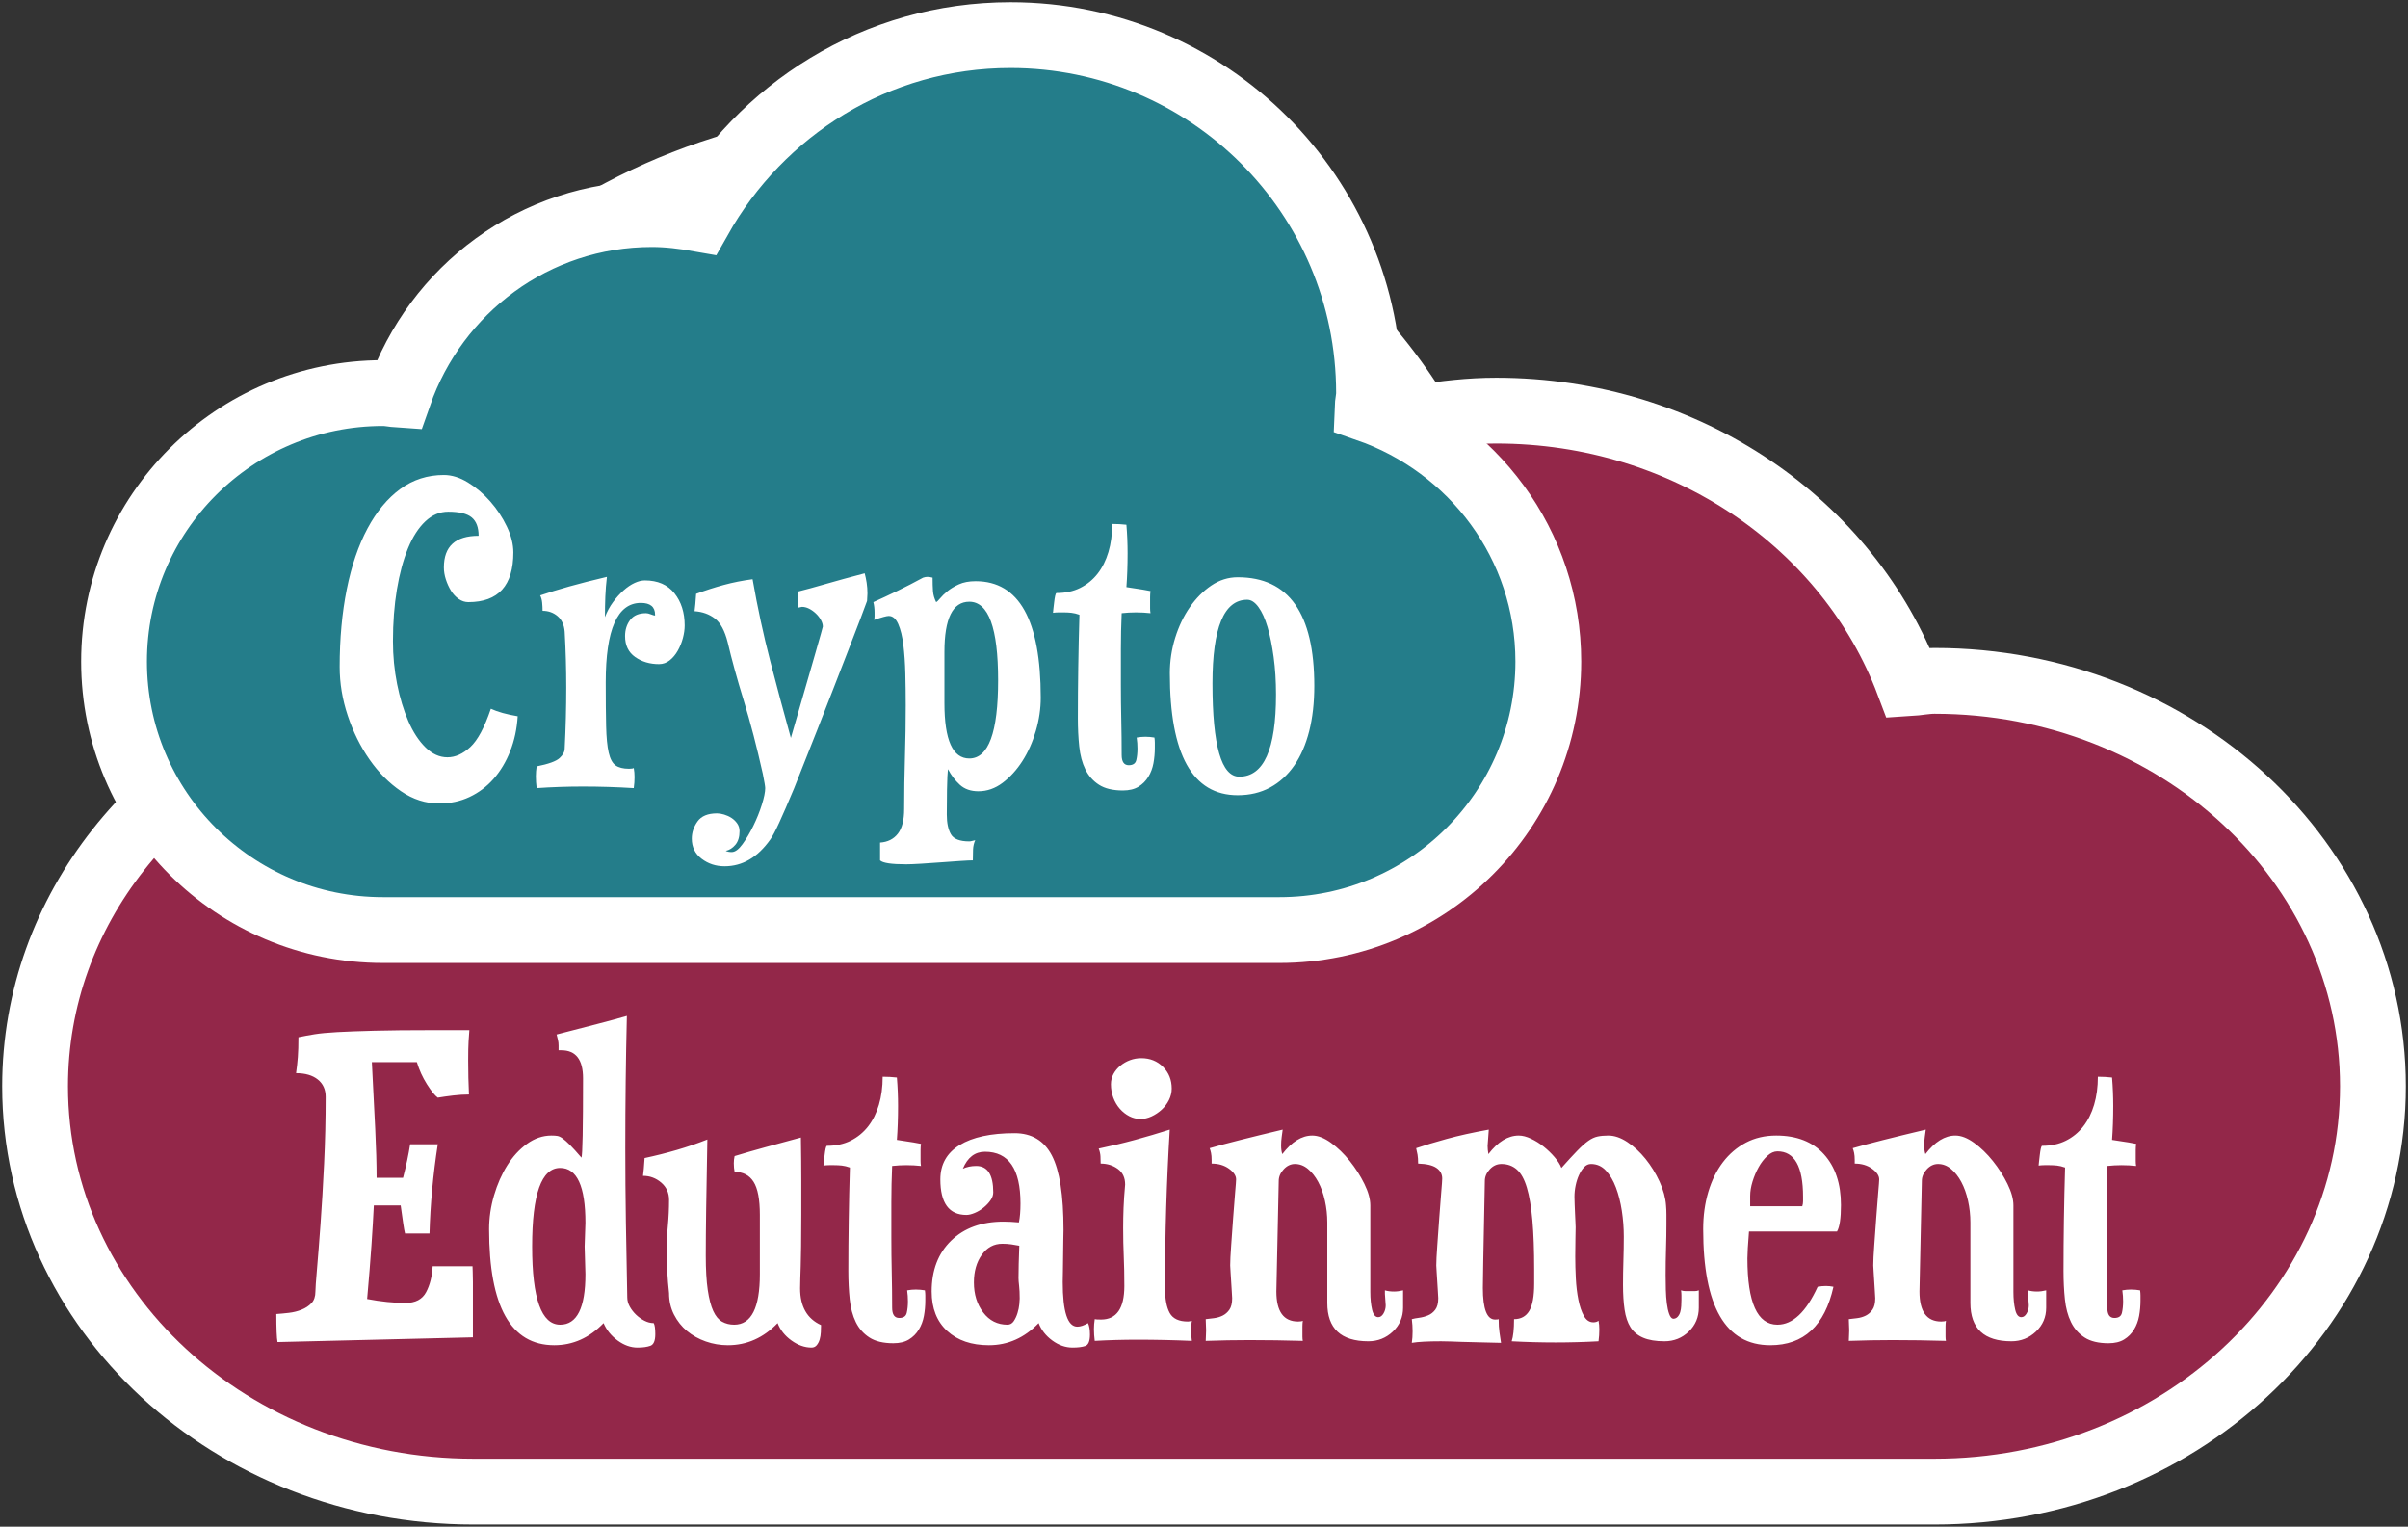 <?xml version="1.0" encoding="UTF-8"?>
<svg width="549px" height="348px" viewBox="0 0 549 348" version="1.1" xmlns="http://www.w3.org/2000/svg" xmlns:xlink="http://www.w3.org/1999/xlink">
    <rect x="0" y="0" width="549" height="348" fill="#333333" stroke="none"/>
    <!-- Generator: Sketch 45.2 (43514) - http://www.bohemiancoding.com/sketch -->
    <title>ce-logo</title>
    <desc>Created with Sketch.</desc>
    <defs></defs>
    <g id="Page-1" stroke="none" stroke-width="1" fill="none" fill-rule="evenodd">
        <g id="ce-logo" transform="translate(8, 8)">
            <g id="cloud" transform="translate(0, 24)" stroke="#FFFFFF" fill-rule="nonzero" stroke-width="15" fill="#932749">
                <path d="M333.125,0 C283.221,0 240.247,25.687 217.41,63.225 C211.717,62.292 205.893,61.6 199.875,61.6 C156.217,61.6 119.489,87.648 105.891,123.742 C103.907,123.622 101.987,123.2 99.938,123.2 C44.764,123.2 0,164.588 0,215.6 C0,266.613 44.764,308 99.938,308 L433.062,308 C488.236,308 533,266.613 533,215.6 C533,175.235 504.827,141.247 465.789,128.674 C465.854,126.809 466.375,125.065 466.375,123.2 C466.375,55.164 406.712,0 333.125,0 L333.125,0 Z" id="Shape-Copy" transform="translate(266.5, 154) scale(-1, 1) translate(-266.5, -154) "></path>
            </g>
            <path d="M222.375,0 C191.758,0 165.393,17.014 151.383,41.876 C147.89,41.258 144.317,40.8 140.625,40.8 C113.84,40.8 91.307,58.053 82.965,81.959 C81.748,81.879 80.57,81.6 79.312,81.6 C45.463,81.6 18,109.013 18,142.8 C18,176.588 45.463,204 79.312,204 L283.688,204 C317.537,204 345,176.588 345,142.8 C345,116.065 327.716,93.553 303.765,85.225 C303.806,83.991 304.125,82.835 304.125,81.6 C304.125,36.537 267.521,0 222.375,0 L222.375,0 Z" id="Shape" stroke="#FFFFFF" stroke-width="15" fill="#247D8A" fill-rule="nonzero"></path>
            <path d="M110.03,155.26 C109.85,158.14 109.28,160.795 108.32,163.225 C107.36,165.655 106.1,167.755 104.54,169.525 C102.98,171.295 101.15,172.675 99.05,173.665 C96.95,174.655 94.64,175.15 92.12,175.15 C89.06,175.15 86.165,174.22 83.435,172.36 C80.705,170.5 78.305,168.085 76.235,165.115 C74.165,162.145 72.515,158.815 71.285,155.125 C70.055,151.435 69.44,147.73 69.44,144.01 C69.44,137.59 69.98,131.695 71.06,126.325 C72.14,120.955 73.715,116.335 75.785,112.465 C77.855,108.595 80.345,105.595 83.255,103.465 C86.165,101.335 89.48,100.27 93.2,100.27 C95,100.27 96.83,100.84 98.69,101.98 C100.55,103.12 102.245,104.56 103.775,106.3 C105.305,108.04 106.565,109.945 107.555,112.015 C108.545,114.085 109.04,116.05 109.04,117.91 C109.04,125.47 105.62,129.25 98.78,129.25 C98,129.25 97.265,129.01 96.575,128.53 C95.885,128.05 95.3,127.42 94.82,126.64 C94.34,125.86 93.95,125.005 93.65,124.075 C93.35,123.145 93.2,122.23 93.2,121.33 C93.2,116.53 95.84,114.13 101.12,114.13 C101.12,112.21 100.595,110.815 99.545,109.945 C98.495,109.075 96.71,108.64 94.19,108.64 C92.27,108.64 90.53,109.375 88.97,110.845 C87.41,112.315 86.09,114.37 85.01,117.01 C83.93,119.65 83.09,122.77 82.49,126.37 C81.89,129.97 81.59,133.9 81.59,138.16 C81.59,141.52 81.905,144.775 82.535,147.925 C83.165,151.075 84.02,153.895 85.1,156.385 C86.18,158.875 87.485,160.87 89.015,162.37 C90.545,163.87 92.21,164.62 94.01,164.62 C95.81,164.62 97.55,163.84 99.23,162.28 C100.91,160.72 102.47,157.81 103.91,153.55 C105.47,154.27 107.51,154.84 110.03,155.26 Z M136.49,167.05 C136.55,167.41 136.595,167.755 136.625,168.085 C136.655,168.415 136.67,168.76 136.67,169.12 C136.67,169.54 136.655,169.96 136.625,170.38 C136.595,170.8 136.55,171.22 136.49,171.64 C134.57,171.52 132.635,171.43 130.685,171.37 C128.735,171.31 126.8,171.28 124.88,171.28 C123.14,171.28 121.385,171.31 119.615,171.37 C117.845,171.43 116.09,171.52 114.35,171.64 C114.29,171.16 114.245,170.71 114.215,170.29 C114.185,169.87 114.17,169.42 114.17,168.94 C114.17,168.58 114.185,168.205 114.215,167.815 C114.245,167.425 114.29,167.05 114.35,166.69 C117.05,166.15 118.79,165.52 119.57,164.8 C120.35,164.08 120.74,163.36 120.74,162.64 C120.86,160.3 120.95,157.96 121.01,155.62 C121.07,153.28 121.1,150.97 121.1,148.69 C121.1,146.59 121.07,144.475 121.01,142.345 C120.95,140.215 120.86,138.1 120.74,136 C120.62,134.44 120.08,133.255 119.12,132.445 C118.16,131.635 117.02,131.23 115.7,131.23 C115.7,130.63 115.67,130.015 115.61,129.385 C115.55,128.755 115.4,128.2 115.16,127.72 C117.08,127.06 119.27,126.385 121.73,125.695 C124.19,125.005 127.07,124.27 130.37,123.49 C130.19,124.99 130.07,126.475 130.01,127.945 C129.95,129.415 129.92,130.99 129.92,132.67 C130.4,131.41 131.015,130.27 131.765,129.25 C132.515,128.23 133.31,127.345 134.15,126.595 C134.99,125.845 135.83,125.275 136.67,124.885 C137.51,124.495 138.29,124.3 139.01,124.3 C141.95,124.3 144.2,125.275 145.76,127.225 C147.32,129.175 148.1,131.62 148.1,134.56 C148.1,135.46 147.965,136.42 147.695,137.44 C147.425,138.46 147.035,139.42 146.525,140.32 C146.015,141.22 145.4,141.955 144.68,142.525 C143.96,143.095 143.15,143.38 142.25,143.38 C140.15,143.38 138.335,142.84 136.805,141.76 C135.275,140.68 134.51,139.09 134.51,136.99 C134.51,135.55 134.9,134.32 135.68,133.3 C136.46,132.28 137.66,131.77 139.28,131.77 C139.58,131.77 139.955,131.86 140.405,132.04 C140.855,132.22 141.17,132.31 141.35,132.31 L141.35,132.13 C141.35,130.33 140.27,129.43 138.11,129.43 C132.77,129.43 130.1,135.46 130.1,147.52 C130.1,151.6 130.13,154.93 130.19,157.51 C130.25,160.09 130.445,162.1 130.775,163.54 C131.105,164.98 131.63,165.955 132.35,166.465 C133.07,166.975 134.09,167.23 135.41,167.23 C136.01,167.23 136.37,167.17 136.49,167.05 Z M163.58,124.03 C164.72,130.51 166.055,136.705 167.585,142.615 C169.115,148.525 170.69,154.39 172.31,160.21 C177.17,143.47 179.6,135.01 179.6,134.83 C179.6,134.35 179.45,133.84 179.15,133.3 C178.85,132.76 178.46,132.265 177.98,131.815 C177.5,131.365 176.99,131.005 176.45,130.735 C175.91,130.465 175.37,130.33 174.83,130.33 C174.77,130.33 174.5,130.39 174.02,130.51 L174.02,126.82 C175.7,126.4 177.785,125.83 180.275,125.11 C182.765,124.39 185.72,123.58 189.14,122.68 C189.32,123.34 189.47,124.06 189.59,124.84 C189.71,125.62 189.77,126.43 189.77,127.27 C189.77,127.57 189.755,127.855 189.725,128.125 C189.695,128.395 189.68,128.68 189.68,128.98 C189.5,129.52 189.02,130.81 188.24,132.85 C187.46,134.89 186.53,137.305 185.45,140.095 C184.37,142.885 183.2,145.9 181.94,149.14 C180.68,152.38 179.465,155.485 178.295,158.455 C177.125,161.425 176.06,164.11 175.1,166.51 C174.14,168.91 173.45,170.65 173.03,171.73 C171.65,175.03 170.525,177.625 169.655,179.515 C168.785,181.405 168.11,182.68 167.63,183.34 C164.75,187.42 161.27,189.46 157.19,189.46 C155.21,189.46 153.47,188.89 151.97,187.75 C150.47,186.61 149.72,185.08 149.72,183.16 C149.72,181.78 150.155,180.475 151.025,179.245 C151.895,178.015 153.38,177.4 155.48,177.4 C155.96,177.4 156.5,177.49 157.1,177.67 C157.7,177.85 158.255,178.105 158.765,178.435 C159.275,178.765 159.71,179.185 160.07,179.695 C160.43,180.205 160.61,180.79 160.61,181.45 C160.61,182.77 160.295,183.805 159.665,184.555 C159.035,185.305 158.3,185.77 157.46,185.95 C157.82,186.13 158.27,186.22 158.81,186.22 C159.59,186.22 160.415,185.62 161.285,184.42 C162.155,183.22 162.98,181.825 163.76,180.235 C164.54,178.645 165.185,177.04 165.695,175.42 C166.205,173.8 166.46,172.54 166.46,171.64 C166.46,171.28 166.28,170.2 165.92,168.4 C164.54,162.22 163.085,156.64 161.555,151.66 C160.025,146.68 158.81,142.27 157.91,138.43 C157.25,135.79 156.275,133.975 154.985,132.985 C153.695,131.995 152.15,131.44 150.35,131.32 C150.41,130.9 150.47,130.36 150.53,129.7 C150.59,129.04 150.65,128.26 150.71,127.36 C152.81,126.58 154.91,125.905 157.01,125.335 C159.11,124.765 161.3,124.33 163.58,124.03 Z M192.65,184.06 C194.39,183.94 195.74,183.265 196.7,182.035 C197.66,180.805 198.14,178.93 198.14,176.41 C198.14,172.45 198.2,168.49 198.32,164.53 C198.44,160.57 198.5,156.64 198.5,152.74 C198.5,150.34 198.47,147.94 198.41,145.54 C198.35,143.14 198.2,140.965 197.96,139.015 C197.72,137.065 197.33,135.475 196.79,134.245 C196.25,133.015 195.53,132.4 194.63,132.4 C194.15,132.4 193.04,132.7 191.3,133.3 C191.36,133 191.39,132.715 191.39,132.445 L191.39,131.59 C191.39,130.75 191.3,129.97 191.12,129.25 C192.86,128.47 194.69,127.615 196.61,126.685 C198.53,125.755 200.48,124.75 202.46,123.67 C202.82,123.55 203.15,123.49 203.45,123.49 C203.63,123.49 203.81,123.505 203.99,123.535 C204.17,123.565 204.38,123.61 204.62,123.67 C204.62,124.87 204.65,125.89 204.71,126.73 C204.77,127.57 205.01,128.41 205.43,129.25 C205.61,129.19 205.91,128.905 206.33,128.395 C206.75,127.885 207.305,127.345 207.995,126.775 C208.685,126.205 209.555,125.68 210.605,125.2 C211.655,124.72 212.93,124.48 214.43,124.48 C224.33,124.48 229.28,133.33 229.28,151.03 C229.28,153.55 228.905,156.085 228.155,158.635 C227.405,161.185 226.385,163.465 225.095,165.475 C223.805,167.485 222.305,169.135 220.595,170.425 C218.885,171.715 217.04,172.36 215.06,172.36 C213.32,172.36 211.91,171.865 210.83,170.875 C209.75,169.885 208.85,168.7 208.13,167.32 C208.13,167.44 208.115,167.59 208.085,167.77 C208.055,167.95 208.025,168.37 207.995,169.03 C207.965,169.69 207.935,170.695 207.905,172.045 C207.875,173.395 207.86,175.27 207.86,177.67 C207.86,179.59 208.175,181.09 208.805,182.17 C209.435,183.25 210.83,183.79 212.99,183.79 C213.17,183.79 213.365,183.76 213.575,183.7 C213.785,183.64 214.04,183.58 214.34,183.52 C214.04,184.18 213.875,184.9 213.845,185.68 C213.815,186.46 213.8,187.27 213.8,188.11 C213.26,188.11 212.315,188.155 210.965,188.245 C209.615,188.335 208.145,188.44 206.555,188.56 C204.965,188.68 203.435,188.785 201.965,188.875 C200.495,188.965 199.37,189.01 198.59,189.01 C195.23,189.01 193.25,188.71 192.65,188.11 L192.65,184.06 Z M207.32,152.29 C207.32,160.69 209.21,164.89 212.99,164.89 C217.37,164.89 219.56,158.95 219.56,147.07 C219.56,135.13 217.37,129.16 212.99,129.16 C209.21,129.16 207.32,132.97 207.32,140.59 L207.32,152.29 Z M247.73,131.77 C247.61,134.53 247.55,137.26 247.55,139.96 L247.55,148.06 C247.55,150.76 247.58,153.43 247.64,156.07 C247.7,158.71 247.73,161.38 247.73,164.08 C247.73,165.64 248.27,166.42 249.35,166.42 C250.31,166.42 250.88,166.03 251.06,165.25 C251.24,164.47 251.33,163.6 251.33,162.64 C251.33,162.16 251.315,161.74 251.285,161.38 C251.255,161.02 251.21,160.6 251.15,160.12 C251.45,160.06 251.78,160.015 252.14,159.985 C252.5,159.955 252.83,159.94 253.13,159.94 C253.49,159.94 253.835,159.955 254.165,159.985 C254.495,160.015 254.84,160.06 255.2,160.12 C255.26,160.54 255.29,160.93 255.29,161.29 L255.29,162.46 C255.29,163.66 255.185,164.83 254.975,165.97 C254.765,167.11 254.375,168.145 253.805,169.075 C253.235,170.005 252.485,170.755 251.555,171.325 C250.625,171.895 249.44,172.18 248,172.18 C245.72,172.18 243.905,171.745 242.555,170.875 C241.205,170.005 240.17,168.835 239.45,167.365 C238.73,165.895 238.265,164.155 238.055,162.145 C237.845,160.135 237.74,157.99 237.74,155.71 C237.74,151.93 237.77,148.06 237.83,144.1 C237.89,140.14 237.98,136.15 238.1,132.13 C237.44,131.89 236.825,131.74 236.255,131.68 C235.685,131.62 235.1,131.59 234.5,131.59 L233.375,131.59 C232.985,131.59 232.55,131.62 232.07,131.68 C232.07,131.56 232.1,131.26 232.16,130.78 C232.22,130.3 232.28,129.79 232.34,129.25 C232.4,128.71 232.475,128.23 232.565,127.81 C232.655,127.39 232.76,127.18 232.88,127.18 C234.92,127.18 236.72,126.79 238.28,126.01 C239.84,125.23 241.16,124.15 242.24,122.77 C243.32,121.39 244.145,119.74 244.715,117.82 C245.285,115.9 245.57,113.77 245.57,111.43 C246.11,111.43 246.665,111.445 247.235,111.475 C247.805,111.505 248.33,111.55 248.81,111.61 C248.99,113.77 249.08,115.93 249.08,118.09 C249.08,120.85 248.99,123.43 248.81,125.83 C249.47,125.95 250.25,126.07 251.15,126.19 C252.05,126.31 253.1,126.49 254.3,126.73 C254.24,127.21 254.21,127.675 254.21,128.125 L254.21,130.645 C254.21,131.035 254.24,131.41 254.3,131.77 C253.76,131.71 253.22,131.665 252.68,131.635 C252.14,131.605 251.57,131.59 250.97,131.59 C250.43,131.59 249.89,131.605 249.35,131.635 C248.81,131.665 248.27,131.71 247.73,131.77 Z M274.19,173.26 C263.87,173.26 258.71,163.99 258.71,145.45 C258.71,142.69 259.115,140.005 259.925,137.395 C260.735,134.785 261.845,132.46 263.255,130.42 C264.665,128.38 266.3,126.73 268.16,125.47 C270.02,124.21 272.03,123.58 274.19,123.58 C285.83,123.58 291.65,131.83 291.65,148.33 C291.65,152.17 291.26,155.62 290.48,158.68 C289.7,161.74 288.56,164.35 287.06,166.51 C285.56,168.67 283.73,170.335 281.57,171.505 C279.41,172.675 276.95,173.26 274.19,173.26 Z M274.55,169.03 C280.13,169.03 282.92,162.79 282.92,150.31 C282.92,147.25 282.74,144.4 282.38,141.76 C282.02,139.12 281.555,136.84 280.985,134.92 C280.415,133 279.725,131.485 278.915,130.375 C278.105,129.265 277.25,128.71 276.35,128.71 C271.07,128.71 268.43,135.07 268.43,147.79 C268.43,161.95 270.47,169.03 274.55,169.03 Z" id="Crypto" fill="#FFFFFF"></path>
            <path d="M55.27,297.91 C55.09,296.95 55,294.82 55,291.52 C55.9,291.46 56.86,291.37 57.88,291.25 C58.9,291.13 59.86,290.89 60.76,290.53 C61.66,290.17 62.41,289.675 63.01,289.045 C63.61,288.415 63.91,287.53 63.91,286.39 C63.91,285.73 64.03,284.02 64.27,281.26 C64.51,278.5 64.78,275.065 65.08,270.955 C65.38,266.845 65.65,262.285 65.89,257.275 C66.13,252.265 66.25,247.18 66.25,242.02 C66.25,240.34 65.65,239.02 64.45,238.06 C63.25,237.1 61.6,236.62 59.5,236.62 C59.68,235.36 59.815,234.13 59.905,232.93 C59.995,231.73 60.04,230.23 60.04,228.43 C61.18,228.19 62.395,227.965 63.685,227.755 C64.975,227.545 66.715,227.38 68.905,227.26 C71.095,227.14 73.915,227.035 77.365,226.945 C80.815,226.855 85.27,226.81 90.73,226.81 L99.01,226.81 C98.95,227.53 98.89,228.385 98.83,229.375 C98.77,230.365 98.74,231.82 98.74,233.74 C98.74,235.06 98.755,236.365 98.785,237.655 C98.815,238.945 98.86,240.22 98.92,241.48 C97.78,241.48 96.58,241.555 95.32,241.705 C94.06,241.855 92.89,242.02 91.81,242.2 C91.15,241.72 90.325,240.7 89.335,239.14 C88.345,237.58 87.58,235.9 87.04,234.1 L76.78,234.1 C77.08,239.92 77.335,244.99 77.545,249.31 C77.755,253.63 77.86,257.35 77.86,260.47 L83.89,260.47 C84.61,257.71 85.15,255.16 85.51,252.82 L91.81,252.82 C90.73,259.78 90.1,266.56 89.92,273.16 L84.34,273.16 C84.22,272.68 84.085,271.93 83.935,270.91 C83.785,269.89 83.59,268.51 83.35,266.77 L77.23,266.77 C77.11,269.29 76.93,272.305 76.69,275.815 C76.45,279.325 76.12,283.42 75.7,288.1 C77.26,288.4 78.79,288.625 80.29,288.775 C81.79,288.925 83.17,289 84.43,289 C86.71,289 88.285,288.175 89.155,286.525 C90.025,284.875 90.52,282.91 90.64,280.63 L99.73,280.63 C99.73,280.99 99.745,281.41 99.775,281.89 C99.805,282.37 99.82,283.15 99.82,284.23 L99.82,296.83 L55.27,297.91 Z M134.92,223.57 C134.8,228.55 134.71,233.53 134.65,238.51 C134.59,243.49 134.56,248.53 134.56,253.63 C134.56,259.27 134.605,264.91 134.695,270.55 C134.785,276.19 134.89,281.92 135.01,287.74 C135.01,288.46 135.205,289.165 135.595,289.855 C135.985,290.545 136.465,291.16 137.035,291.7 C137.605,292.24 138.235,292.69 138.925,293.05 C139.615,293.41 140.32,293.59 141.04,293.59 C141.28,294.01 141.4,294.85 141.4,296.11 C141.4,297.61 141.025,298.495 140.275,298.765 C139.525,299.035 138.55,299.17 137.35,299.17 C135.79,299.17 134.275,298.63 132.805,297.55 C131.335,296.47 130.27,295.15 129.61,293.59 C126.37,296.95 122.62,298.63 118.36,298.63 C108.46,298.63 103.51,289.81 103.51,272.17 C103.51,269.59 103.885,267.025 104.635,264.475 C105.385,261.925 106.39,259.645 107.65,257.635 C108.91,255.625 110.41,253.99 112.15,252.73 C113.89,251.47 115.75,250.84 117.73,250.84 C118.27,250.84 118.72,250.87 119.08,250.93 C119.44,250.99 119.845,251.185 120.295,251.515 C120.745,251.845 121.3,252.34 121.96,253 C122.62,253.66 123.49,254.62 124.57,255.88 C124.81,255.22 124.93,249.19 124.93,237.79 C124.93,233.53 123.28,231.4 119.98,231.4 L119.35,231.4 L119.35,230.32 C119.35,229.84 119.305,229.42 119.215,229.06 L118.9,227.8 C122.38,226.9 125.455,226.105 128.125,225.415 C130.795,224.725 133.06,224.11 134.92,223.57 Z M119.71,293.95 C123.55,293.95 125.47,290.11 125.47,282.43 C125.47,281.71 125.44,280.66 125.38,279.28 C125.32,277.9 125.29,276.85 125.29,276.13 C125.29,275.47 125.32,274.555 125.38,273.385 C125.44,272.215 125.47,271.33 125.47,270.73 C125.47,262.39 123.55,258.22 119.71,258.22 C115.45,258.22 113.32,264.19 113.32,276.13 C113.32,288.01 115.45,293.95 119.71,293.95 Z M144.54,286.75 C144.18,283.51 144,280.3 144,277.12 C144,275.2 144.09,273.28 144.27,271.36 C144.45,269.44 144.54,267.49 144.54,265.51 C144.54,263.89 143.94,262.57 142.74,261.55 C141.54,260.53 140.16,260.02 138.6,260.02 C138.66,259.6 138.72,259.06 138.78,258.4 C138.84,257.74 138.9,256.93 138.96,255.97 C141.48,255.43 143.925,254.815 146.295,254.125 C148.665,253.435 150.99,252.64 153.27,251.74 C153.15,257.86 153.06,263.11 153,267.49 C152.94,271.87 152.91,275.44 152.91,278.2 C152.91,281.38 153.06,283.99 153.36,286.03 C153.66,288.07 154.08,289.675 154.62,290.845 C155.16,292.015 155.835,292.825 156.645,293.275 C157.455,293.725 158.37,293.95 159.39,293.95 C163.29,293.95 165.24,290.11 165.24,282.43 L165.24,268.93 C165.24,265.39 164.76,262.87 163.8,261.37 C162.84,259.87 161.4,259.12 159.48,259.12 C159.42,258.82 159.375,258.505 159.345,258.175 C159.315,257.845 159.3,257.5 159.3,257.14 C159.3,256.84 159.315,256.57 159.345,256.33 C159.375,256.09 159.42,255.82 159.48,255.52 C161.64,254.86 163.98,254.185 166.5,253.495 C169.02,252.805 171.72,252.07 174.6,251.29 C174.66,254.95 174.69,258.22 174.69,261.1 L174.69,268.84 C174.69,271.9 174.675,274.345 174.645,276.175 C174.615,278.005 174.585,279.49 174.555,280.63 C174.525,281.77 174.495,282.685 174.465,283.375 C174.435,284.065 174.42,284.83 174.42,285.67 C174.42,289.81 176.01,292.6 179.19,294.04 C179.19,294.52 179.175,295.06 179.145,295.66 C179.115,296.26 179.025,296.815 178.875,297.325 C178.725,297.835 178.5,298.27 178.2,298.63 C177.9,298.99 177.51,299.17 177.03,299.17 C175.47,299.17 173.94,298.63 172.44,297.55 C170.94,296.47 169.89,295.15 169.29,293.59 C166.05,296.95 162.27,298.63 157.95,298.63 C156.21,298.63 154.53,298.345 152.91,297.775 C151.29,297.205 149.865,296.41 148.635,295.39 C147.405,294.37 146.415,293.125 145.665,291.655 C144.915,290.185 144.54,288.55 144.54,286.75 Z M195.4,257.77 C195.28,260.53 195.22,263.26 195.22,265.96 L195.22,274.06 C195.22,276.76 195.25,279.43 195.31,282.07 C195.37,284.71 195.4,287.38 195.4,290.08 C195.4,291.64 195.94,292.42 197.02,292.42 C197.98,292.42 198.55,292.03 198.73,291.25 C198.91,290.47 199,289.6 199,288.64 C199,288.16 198.985,287.74 198.955,287.38 C198.925,287.02 198.88,286.6 198.82,286.12 C199.12,286.06 199.45,286.015 199.81,285.985 C200.17,285.955 200.5,285.94 200.8,285.94 C201.16,285.94 201.505,285.955 201.835,285.985 C202.165,286.015 202.51,286.06 202.87,286.12 C202.93,286.54 202.96,286.93 202.96,287.29 L202.96,288.46 C202.96,289.66 202.855,290.83 202.645,291.97 C202.435,293.11 202.045,294.145 201.475,295.075 C200.905,296.005 200.155,296.755 199.225,297.325 C198.295,297.895 197.11,298.18 195.67,298.18 C193.39,298.18 191.575,297.745 190.225,296.875 C188.875,296.005 187.84,294.835 187.12,293.365 C186.4,291.895 185.935,290.155 185.725,288.145 C185.515,286.135 185.41,283.99 185.41,281.71 C185.41,277.93 185.44,274.06 185.5,270.1 C185.56,266.14 185.65,262.15 185.77,258.13 C185.11,257.89 184.495,257.74 183.925,257.68 C183.355,257.62 182.77,257.59 182.17,257.59 L181.045,257.59 C180.655,257.59 180.22,257.62 179.74,257.68 C179.74,257.56 179.77,257.26 179.83,256.78 C179.89,256.3 179.95,255.79 180.01,255.25 C180.07,254.71 180.145,254.23 180.235,253.81 C180.325,253.39 180.43,253.18 180.55,253.18 C182.59,253.18 184.39,252.79 185.95,252.01 C187.51,251.23 188.83,250.15 189.91,248.77 C190.99,247.39 191.815,245.74 192.385,243.82 C192.955,241.9 193.24,239.77 193.24,237.43 C193.78,237.43 194.335,237.445 194.905,237.475 C195.475,237.505 196,237.55 196.48,237.61 C196.66,239.77 196.75,241.93 196.75,244.09 C196.75,246.85 196.66,249.43 196.48,251.83 C197.14,251.95 197.92,252.07 198.82,252.19 C199.72,252.31 200.77,252.49 201.97,252.73 C201.91,253.21 201.88,253.675 201.88,254.125 L201.88,256.645 C201.88,257.035 201.91,257.41 201.97,257.77 C201.43,257.71 200.89,257.665 200.35,257.635 C199.81,257.605 199.24,257.59 198.64,257.59 C198.1,257.59 197.56,257.605 197.02,257.635 C196.48,257.665 195.94,257.71 195.4,257.77 Z M228.8,293.59 C225.56,296.95 221.78,298.63 217.46,298.63 C213.5,298.63 210.335,297.55 207.965,295.39 C205.595,293.23 204.41,290.23 204.41,286.39 C204.41,281.53 205.895,277.66 208.865,274.78 C211.835,271.9 215.81,270.46 220.79,270.46 C221.33,270.46 221.885,270.475 222.455,270.505 C223.025,270.535 223.64,270.58 224.3,270.64 C224.54,269.5 224.66,268.06 224.66,266.32 C224.66,258.46 221.96,254.53 216.56,254.53 C214.28,254.53 212.6,255.82 211.52,258.4 C212.42,257.98 213.44,257.77 214.58,257.77 C217.16,257.77 218.45,259.78 218.45,263.8 C218.45,264.4 218.24,265 217.82,265.6 C217.4,266.2 216.875,266.755 216.245,267.265 C215.615,267.775 214.94,268.18 214.22,268.48 C213.5,268.78 212.87,268.93 212.33,268.93 C208.37,268.93 206.39,266.23 206.39,260.83 C206.39,257.41 207.86,254.8 210.8,253 C213.74,251.2 217.91,250.3 223.31,250.3 C227.21,250.3 230.045,251.995 231.815,255.385 C233.585,258.775 234.47,264.43 234.47,272.35 C234.47,272.89 234.455,273.7 234.425,274.78 C234.395,275.86 234.38,277.015 234.38,278.245 C234.38,279.475 234.365,280.645 234.335,281.755 C234.305,282.865 234.29,283.69 234.29,284.23 C234.29,291.01 235.4,294.4 237.62,294.4 C238.34,294.4 239.15,294.13 240.05,293.59 C240.35,294.19 240.5,295.06 240.5,296.2 C240.5,297.7 240.14,298.57 239.42,298.81 C238.7,299.05 237.74,299.17 236.54,299.17 C234.92,299.17 233.375,298.63 231.905,297.55 C230.435,296.47 229.4,295.15 228.8,293.59 Z M224.21,283.33 C224.21,282.37 224.225,281.29 224.255,280.09 C224.285,278.89 224.33,277.51 224.39,275.95 C223.79,275.83 223.175,275.725 222.545,275.635 C221.915,275.545 221.24,275.5 220.52,275.5 C218.6,275.5 217.04,276.34 215.84,278.02 C214.64,279.7 214.04,281.8 214.04,284.32 C214.04,287.02 214.745,289.3 216.155,291.16 C217.565,293.02 219.41,293.95 221.69,293.95 C222.29,293.95 222.77,293.68 223.13,293.14 C223.49,292.6 223.775,291.985 223.985,291.295 C224.195,290.605 224.33,289.945 224.39,289.315 C224.45,288.685 224.48,288.25 224.48,288.01 C224.48,286.81 224.435,285.835 224.345,285.085 C224.255,284.335 224.21,283.75 224.21,283.33 Z M252.03,247.06 C251.13,247.06 250.275,246.85 249.465,246.43 C248.655,246.01 247.935,245.44 247.305,244.72 C246.675,244 246.18,243.16 245.82,242.2 C245.46,241.24 245.28,240.22 245.28,239.14 C245.28,238.3 245.475,237.52 245.865,236.8 C246.255,236.08 246.78,235.45 247.44,234.91 C248.1,234.37 248.835,233.95 249.645,233.65 C250.455,233.35 251.31,233.2 252.21,233.2 C254.19,233.2 255.84,233.86 257.16,235.18 C258.48,236.5 259.14,238.15 259.14,240.13 C259.14,241.03 258.93,241.9 258.51,242.74 C258.09,243.58 257.535,244.315 256.845,244.945 C256.155,245.575 255.39,246.085 254.55,246.475 C253.71,246.865 252.87,247.06 252.03,247.06 Z M263.73,293.05 C263.67,293.41 263.625,293.755 263.595,294.085 C263.565,294.415 263.55,294.76 263.55,295.12 C263.55,295.54 263.565,295.96 263.595,296.38 C263.625,296.8 263.67,297.22 263.73,297.64 C259.59,297.46 255.45,297.37 251.31,297.37 C248.07,297.37 244.83,297.46 241.59,297.64 C241.53,297.16 241.485,296.71 241.455,296.29 C241.425,295.87 241.41,295.42 241.41,294.94 C241.41,294.58 241.425,294.205 241.455,293.815 C241.485,293.425 241.53,293.05 241.59,292.69 C241.77,292.75 242.25,292.78 243.03,292.78 C246.57,292.78 248.34,290.23 248.34,285.13 C248.34,282.61 248.295,280.345 248.205,278.335 C248.115,276.325 248.07,274.18 248.07,271.9 C248.07,270.4 248.1,268.87 248.16,267.31 C248.22,265.75 248.34,263.98 248.52,262 C248.52,260.44 247.965,259.255 246.855,258.445 C245.745,257.635 244.44,257.23 242.94,257.23 C242.94,256.69 242.925,256.135 242.895,255.565 C242.865,254.995 242.73,254.41 242.49,253.81 C245.37,253.21 248.13,252.55 250.77,251.83 C253.41,251.11 256.05,250.33 258.69,249.49 C258.33,255.43 258.06,261.37 257.88,267.31 C257.7,273.25 257.61,279.34 257.61,285.58 C257.61,288.1 257.97,290.005 258.69,291.295 C259.41,292.585 260.79,293.23 262.83,293.23 C263.07,293.23 263.37,293.17 263.73,293.05 Z M289.03,297.64 C286.99,297.58 284.965,297.535 282.955,297.505 C280.945,297.475 278.92,297.46 276.88,297.46 C275.2,297.46 273.535,297.475 271.885,297.505 C270.235,297.535 268.57,297.58 266.89,297.64 C266.89,297.28 266.905,296.905 266.935,296.515 C266.965,296.125 266.98,295.69 266.98,295.21 C266.98,294.79 266.965,294.385 266.935,293.995 C266.905,293.605 266.89,293.17 266.89,292.69 C267.43,292.63 268.06,292.555 268.78,292.465 C269.5,292.375 270.16,292.18 270.76,291.88 C271.36,291.58 271.87,291.13 272.29,290.53 C272.71,289.93 272.92,289.06 272.92,287.92 C272.92,287.56 272.89,287.035 272.83,286.345 C272.77,285.655 272.725,284.935 272.695,284.185 C272.665,283.435 272.62,282.715 272.56,282.025 C272.5,281.335 272.47,280.81 272.47,280.45 C272.47,279.43 272.545,277.9 272.695,275.86 C272.845,273.82 272.995,271.735 273.145,269.605 C273.295,267.475 273.445,265.555 273.595,263.845 C273.745,262.135 273.82,261.13 273.82,260.83 C273.82,259.99 273.28,259.18 272.2,258.4 C271.12,257.62 269.8,257.23 268.24,257.23 L268.24,256.42 C268.24,255.76 268.195,255.22 268.105,254.8 C268.015,254.38 267.91,254.02 267.79,253.72 C269.65,253.18 271.945,252.565 274.675,251.875 C277.405,251.185 280.66,250.39 284.44,249.49 C284.38,249.97 284.305,250.525 284.215,251.155 C284.125,251.785 284.08,252.43 284.08,253.09 C284.08,253.87 284.17,254.53 284.35,255.07 C286.51,252.25 288.79,250.84 291.19,250.84 C292.51,250.84 293.935,251.395 295.465,252.505 C296.995,253.615 298.42,254.995 299.74,256.645 C301.06,258.295 302.17,260.035 303.07,261.865 C303.97,263.695 304.42,265.33 304.42,266.77 L304.42,286.48 C304.42,288.04 304.555,289.39 304.825,290.53 C305.095,291.67 305.56,292.24 306.22,292.24 C306.7,292.24 307.105,291.955 307.435,291.385 C307.765,290.815 307.93,290.2 307.93,289.54 C307.93,289.24 307.9,288.805 307.84,288.235 C307.78,287.665 307.75,287.23 307.75,286.93 L307.75,286.12 C308.35,286.3 309.04,286.39 309.82,286.39 C310.48,286.39 311.17,286.3 311.89,286.12 L311.89,290.08 C311.89,292.24 311.11,294.055 309.55,295.525 C307.99,296.995 306.13,297.73 303.97,297.73 C297.73,297.73 294.61,294.82 294.61,289 L294.61,270.64 C294.61,268.96 294.43,267.31 294.07,265.69 C293.71,264.07 293.2,262.645 292.54,261.415 C291.88,260.185 291.1,259.195 290.2,258.445 C289.3,257.695 288.31,257.32 287.23,257.32 C286.27,257.32 285.415,257.725 284.665,258.535 C283.915,259.345 283.54,260.23 283.54,261.19 C283.18,277.57 283,285.97 283,286.39 C283,290.95 284.65,293.23 287.95,293.23 C288.49,293.23 288.85,293.17 289.03,293.05 C288.97,293.53 288.94,293.965 288.94,294.355 L288.94,296.65 C288.94,297.01 288.97,297.34 289.03,297.64 Z M313.88,298.09 C313.94,297.67 313.985,297.25 314.015,296.83 C314.045,296.41 314.06,295.96 314.06,295.48 C314.06,295 314.045,294.535 314.015,294.085 C313.985,293.635 313.94,293.17 313.88,292.69 C314.3,292.57 314.855,292.465 315.545,292.375 C316.235,292.285 316.91,292.105 317.57,291.835 C318.23,291.565 318.785,291.13 319.235,290.53 C319.685,289.93 319.91,289.06 319.91,287.92 C319.91,287.56 319.88,287.035 319.82,286.345 C319.76,285.655 319.715,284.935 319.685,284.185 C319.655,283.435 319.61,282.715 319.55,282.025 C319.49,281.335 319.46,280.81 319.46,280.45 C319.46,279.49 319.535,277.99 319.685,275.95 C319.835,273.91 319.985,271.81 320.135,269.65 C320.285,267.49 320.435,265.54 320.585,263.8 C320.735,262.06 320.81,261.01 320.81,260.65 C320.81,259.63 320.375,258.82 319.505,258.22 C318.635,257.62 317.24,257.29 315.32,257.23 C315.32,256.39 315.275,255.715 315.185,255.205 C315.095,254.695 314.99,254.2 314.87,253.72 C316.79,253.06 319.115,252.355 321.845,251.605 C324.575,250.855 327.77,250.15 331.43,249.49 C331.25,251.65 331.16,252.88 331.16,253.18 C331.16,253.48 331.175,253.78 331.205,254.08 C331.235,254.38 331.28,254.71 331.34,255.07 C333.5,252.25 335.81,250.84 338.27,250.84 C339.11,250.84 340.04,251.08 341.06,251.56 C342.08,252.04 343.04,252.64 343.94,253.36 C344.84,254.08 345.665,254.875 346.415,255.745 C347.165,256.615 347.69,257.44 347.99,258.22 C349.43,256.6 350.63,255.295 351.59,254.305 C352.55,253.315 353.39,252.565 354.11,252.055 C354.83,251.545 355.535,251.215 356.225,251.065 C356.915,250.915 357.74,250.84 358.7,250.84 C360.08,250.84 361.52,251.335 363.02,252.325 C364.52,253.315 365.9,254.59 367.16,256.15 C368.42,257.71 369.485,259.435 370.355,261.325 C371.225,263.215 371.72,265.03 371.84,266.77 C371.9,267.43 371.93,268.12 371.93,268.84 L371.93,271 C371.93,272.8 371.9,274.675 371.84,276.625 C371.78,278.575 371.75,280.57 371.75,282.61 C371.75,283.69 371.765,284.8 371.795,285.94 C371.825,287.08 371.9,288.13 372.02,289.09 C372.14,290.05 372.32,290.86 372.56,291.52 C372.8,292.18 373.1,292.54 373.46,292.6 C373.88,292.6 374.225,292.45 374.495,292.15 C374.765,291.85 374.96,291.49 375.08,291.07 C375.2,290.65 375.275,290.185 375.305,289.675 C375.335,289.165 375.35,288.7 375.35,288.28 L375.35,287.245 C375.35,286.855 375.32,286.48 375.26,286.12 C375.62,286.24 375.98,286.3 376.34,286.3 L378.365,286.3 C378.695,286.3 379.01,286.24 379.31,286.12 L379.31,290.08 C379.31,292.24 378.545,294.055 377.015,295.525 C375.485,296.995 373.64,297.73 371.48,297.73 C369.5,297.73 367.88,297.46 366.62,296.92 C365.36,296.38 364.4,295.585 363.74,294.535 C363.08,293.485 362.63,292.15 362.39,290.53 C362.15,288.91 362.03,287.02 362.03,284.86 C362.03,283.06 362.06,281.215 362.12,279.325 C362.18,277.435 362.21,275.62 362.21,273.88 C362.21,271.9 362.06,269.935 361.76,267.985 C361.46,266.035 361.01,264.265 360.41,262.675 C359.81,261.085 359.045,259.795 358.115,258.805 C357.185,257.815 356.06,257.32 354.74,257.32 C354.14,257.32 353.615,257.56 353.165,258.04 C352.715,258.52 352.325,259.12 351.995,259.84 C351.665,260.56 351.41,261.355 351.23,262.225 C351.05,263.095 350.96,263.95 350.96,264.79 C350.96,265.21 350.975,265.78 351.005,266.5 L351.095,268.66 C351.125,269.38 351.155,270.025 351.185,270.595 C351.215,271.165 351.23,271.54 351.23,271.72 C351.23,272.2 351.215,273.04 351.185,274.24 C351.155,275.44 351.14,276.82 351.14,278.38 C351.14,280 351.185,281.68 351.275,283.42 C351.365,285.16 351.56,286.78 351.86,288.28 C352.16,289.78 352.58,291.01 353.12,291.97 C353.66,292.93 354.38,293.41 355.28,293.41 C355.76,293.41 356.15,293.29 356.45,293.05 C356.51,293.35 356.555,293.665 356.585,293.995 C356.615,294.325 356.63,294.67 356.63,295.03 C356.63,295.51 356.615,295.96 356.585,296.38 C356.555,296.8 356.51,297.25 356.45,297.73 C353.21,297.91 349.94,298 346.64,298 C343.28,298 339.95,297.91 336.65,297.73 C337.01,296.65 337.19,294.97 337.19,292.69 C338.75,292.69 339.905,292.06 340.655,290.8 C341.405,289.54 341.78,287.47 341.78,284.59 L341.78,281.35 C341.78,276.97 341.645,273.25 341.375,270.19 C341.105,267.13 340.685,264.64 340.115,262.72 C339.545,260.8 338.78,259.42 337.82,258.58 C336.86,257.74 335.69,257.32 334.31,257.32 C333.29,257.32 332.405,257.725 331.655,258.535 C330.905,259.345 330.53,260.23 330.53,261.19 C330.35,269.35 330.23,275.425 330.17,279.415 C330.11,283.405 330.08,285.46 330.08,285.58 C330.08,290.38 331.01,292.78 332.87,292.78 C333.29,292.78 333.56,292.75 333.68,292.69 C333.68,293.89 333.74,294.88 333.86,295.66 C333.98,296.44 334.1,297.25 334.22,298.09 C331.94,298.03 330.11,297.985 328.73,297.955 C327.35,297.925 326.18,297.895 325.22,297.865 C324.26,297.835 323.435,297.805 322.745,297.775 C322.055,297.745 321.32,297.73 320.54,297.73 C319.04,297.73 317.735,297.76 316.625,297.82 C315.515,297.88 314.6,297.97 313.88,298.09 Z M390.75,272.71 C390.63,274.21 390.54,275.47 390.48,276.49 C390.42,277.51 390.39,278.29 390.39,278.83 C390.39,288.91 392.67,293.95 397.23,293.95 C400.71,293.95 403.77,291.07 406.41,285.31 C406.71,285.25 407.025,285.205 407.355,285.175 C407.685,285.145 408,285.13 408.3,285.13 C408.6,285.13 408.885,285.145 409.155,285.175 C409.425,285.205 409.71,285.25 410.01,285.31 C408.03,294.19 403.23,298.63 395.61,298.63 C385.41,298.63 380.31,289.81 380.31,272.17 C380.31,269.11 380.7,266.275 381.48,263.665 C382.26,261.055 383.37,258.805 384.81,256.915 C386.25,255.025 387.99,253.54 390.03,252.46 C392.07,251.38 394.38,250.84 396.96,250.84 C401.64,250.84 405.27,252.265 407.85,255.115 C410.43,257.965 411.72,261.82 411.72,266.68 C411.72,269.68 411.42,271.69 410.82,272.71 L390.75,272.71 Z M391.02,266.95 L402.9,266.95 C403.02,266.59 403.08,266.215 403.08,265.825 L403.08,264.79 C403.08,257.89 401.13,254.44 397.23,254.44 C396.45,254.44 395.685,254.785 394.935,255.475 C394.185,256.165 393.525,257.02 392.955,258.04 C392.385,259.06 391.92,260.155 391.56,261.325 C391.2,262.495 391.02,263.59 391.02,264.61 L391.02,266.95 Z M435.65,297.64 C433.61,297.58 431.585,297.535 429.575,297.505 C427.565,297.475 425.54,297.46 423.5,297.46 C421.82,297.46 420.155,297.475 418.505,297.505 C416.855,297.535 415.19,297.58 413.51,297.64 C413.51,297.28 413.525,296.905 413.555,296.515 C413.585,296.125 413.6,295.69 413.6,295.21 C413.6,294.79 413.585,294.385 413.555,293.995 C413.525,293.605 413.51,293.17 413.51,292.69 C414.05,292.63 414.68,292.555 415.4,292.465 C416.12,292.375 416.78,292.18 417.38,291.88 C417.98,291.58 418.49,291.13 418.91,290.53 C419.33,289.93 419.54,289.06 419.54,287.92 C419.54,287.56 419.51,287.035 419.45,286.345 C419.39,285.655 419.345,284.935 419.315,284.185 C419.285,283.435 419.24,282.715 419.18,282.025 C419.12,281.335 419.09,280.81 419.09,280.45 C419.09,279.43 419.165,277.9 419.315,275.86 C419.465,273.82 419.615,271.735 419.765,269.605 C419.915,267.475 420.065,265.555 420.215,263.845 C420.365,262.135 420.44,261.13 420.44,260.83 C420.44,259.99 419.9,259.18 418.82,258.4 C417.74,257.62 416.42,257.23 414.86,257.23 L414.86,256.42 C414.86,255.76 414.815,255.22 414.725,254.8 C414.635,254.38 414.53,254.02 414.41,253.72 C416.27,253.18 418.565,252.565 421.295,251.875 C424.025,251.185 427.28,250.39 431.06,249.49 C431,249.97 430.925,250.525 430.835,251.155 C430.745,251.785 430.7,252.43 430.7,253.09 C430.7,253.87 430.79,254.53 430.97,255.07 C433.13,252.25 435.41,250.84 437.81,250.84 C439.13,250.84 440.555,251.395 442.085,252.505 C443.615,253.615 445.04,254.995 446.36,256.645 C447.68,258.295 448.79,260.035 449.69,261.865 C450.59,263.695 451.04,265.33 451.04,266.77 L451.04,286.48 C451.04,288.04 451.175,289.39 451.445,290.53 C451.715,291.67 452.18,292.24 452.84,292.24 C453.32,292.24 453.725,291.955 454.055,291.385 C454.385,290.815 454.55,290.2 454.55,289.54 C454.55,289.24 454.52,288.805 454.46,288.235 C454.4,287.665 454.37,287.23 454.37,286.93 L454.37,286.12 C454.97,286.3 455.66,286.39 456.44,286.39 C457.1,286.39 457.79,286.3 458.51,286.12 L458.51,290.08 C458.51,292.24 457.73,294.055 456.17,295.525 C454.61,296.995 452.75,297.73 450.59,297.73 C444.35,297.73 441.23,294.82 441.23,289 L441.23,270.64 C441.23,268.96 441.05,267.31 440.69,265.69 C440.33,264.07 439.82,262.645 439.16,261.415 C438.5,260.185 437.72,259.195 436.82,258.445 C435.92,257.695 434.93,257.32 433.85,257.32 C432.89,257.32 432.035,257.725 431.285,258.535 C430.535,259.345 430.16,260.23 430.16,261.19 C429.8,277.57 429.62,285.97 429.62,286.39 C429.62,290.95 431.27,293.23 434.57,293.23 C435.11,293.23 435.47,293.17 435.65,293.05 C435.59,293.53 435.56,293.965 435.56,294.355 L435.56,296.65 C435.56,297.01 435.59,297.34 435.65,297.64 Z M472.45,257.77 C472.33,260.53 472.27,263.26 472.27,265.96 L472.27,274.06 C472.27,276.76 472.3,279.43 472.36,282.07 C472.42,284.71 472.45,287.38 472.45,290.08 C472.45,291.64 472.99,292.42 474.07,292.42 C475.03,292.42 475.6,292.03 475.78,291.25 C475.96,290.47 476.05,289.6 476.05,288.64 C476.05,288.16 476.035,287.74 476.005,287.38 C475.975,287.02 475.93,286.6 475.87,286.12 C476.17,286.06 476.5,286.015 476.86,285.985 C477.22,285.955 477.55,285.94 477.85,285.94 C478.21,285.94 478.555,285.955 478.885,285.985 C479.215,286.015 479.56,286.06 479.92,286.12 C479.98,286.54 480.01,286.93 480.01,287.29 L480.01,288.46 C480.01,289.66 479.905,290.83 479.695,291.97 C479.485,293.11 479.095,294.145 478.525,295.075 C477.955,296.005 477.205,296.755 476.275,297.325 C475.345,297.895 474.16,298.18 472.72,298.18 C470.44,298.18 468.625,297.745 467.275,296.875 C465.925,296.005 464.89,294.835 464.17,293.365 C463.45,291.895 462.985,290.155 462.775,288.145 C462.565,286.135 462.46,283.99 462.46,281.71 C462.46,277.93 462.49,274.06 462.55,270.1 C462.61,266.14 462.7,262.15 462.82,258.13 C462.16,257.89 461.545,257.74 460.975,257.68 C460.405,257.62 459.82,257.59 459.22,257.59 L458.095,257.59 C457.705,257.59 457.27,257.62 456.79,257.68 C456.79,257.56 456.82,257.26 456.88,256.78 C456.94,256.3 457,255.79 457.06,255.25 C457.12,254.71 457.195,254.23 457.285,253.81 C457.375,253.39 457.48,253.18 457.6,253.18 C459.64,253.18 461.44,252.79 463,252.01 C464.56,251.23 465.88,250.15 466.96,248.77 C468.04,247.39 468.865,245.74 469.435,243.82 C470.005,241.9 470.29,239.77 470.29,237.43 C470.83,237.43 471.385,237.445 471.955,237.475 C472.525,237.505 473.05,237.55 473.53,237.61 C473.71,239.77 473.8,241.93 473.8,244.09 C473.8,246.85 473.71,249.43 473.53,251.83 C474.19,251.95 474.97,252.07 475.87,252.19 C476.77,252.31 477.82,252.49 479.02,252.73 C478.96,253.21 478.93,253.675 478.93,254.125 L478.93,256.645 C478.93,257.035 478.96,257.41 479.02,257.77 C478.48,257.71 477.94,257.665 477.4,257.635 C476.86,257.605 476.29,257.59 475.69,257.59 C475.15,257.59 474.61,257.605 474.07,257.635 C473.53,257.665 472.99,257.71 472.45,257.77 Z" id="Edutainment" fill="#FFFFFF"></path>
        </g>
    </g>
</svg>